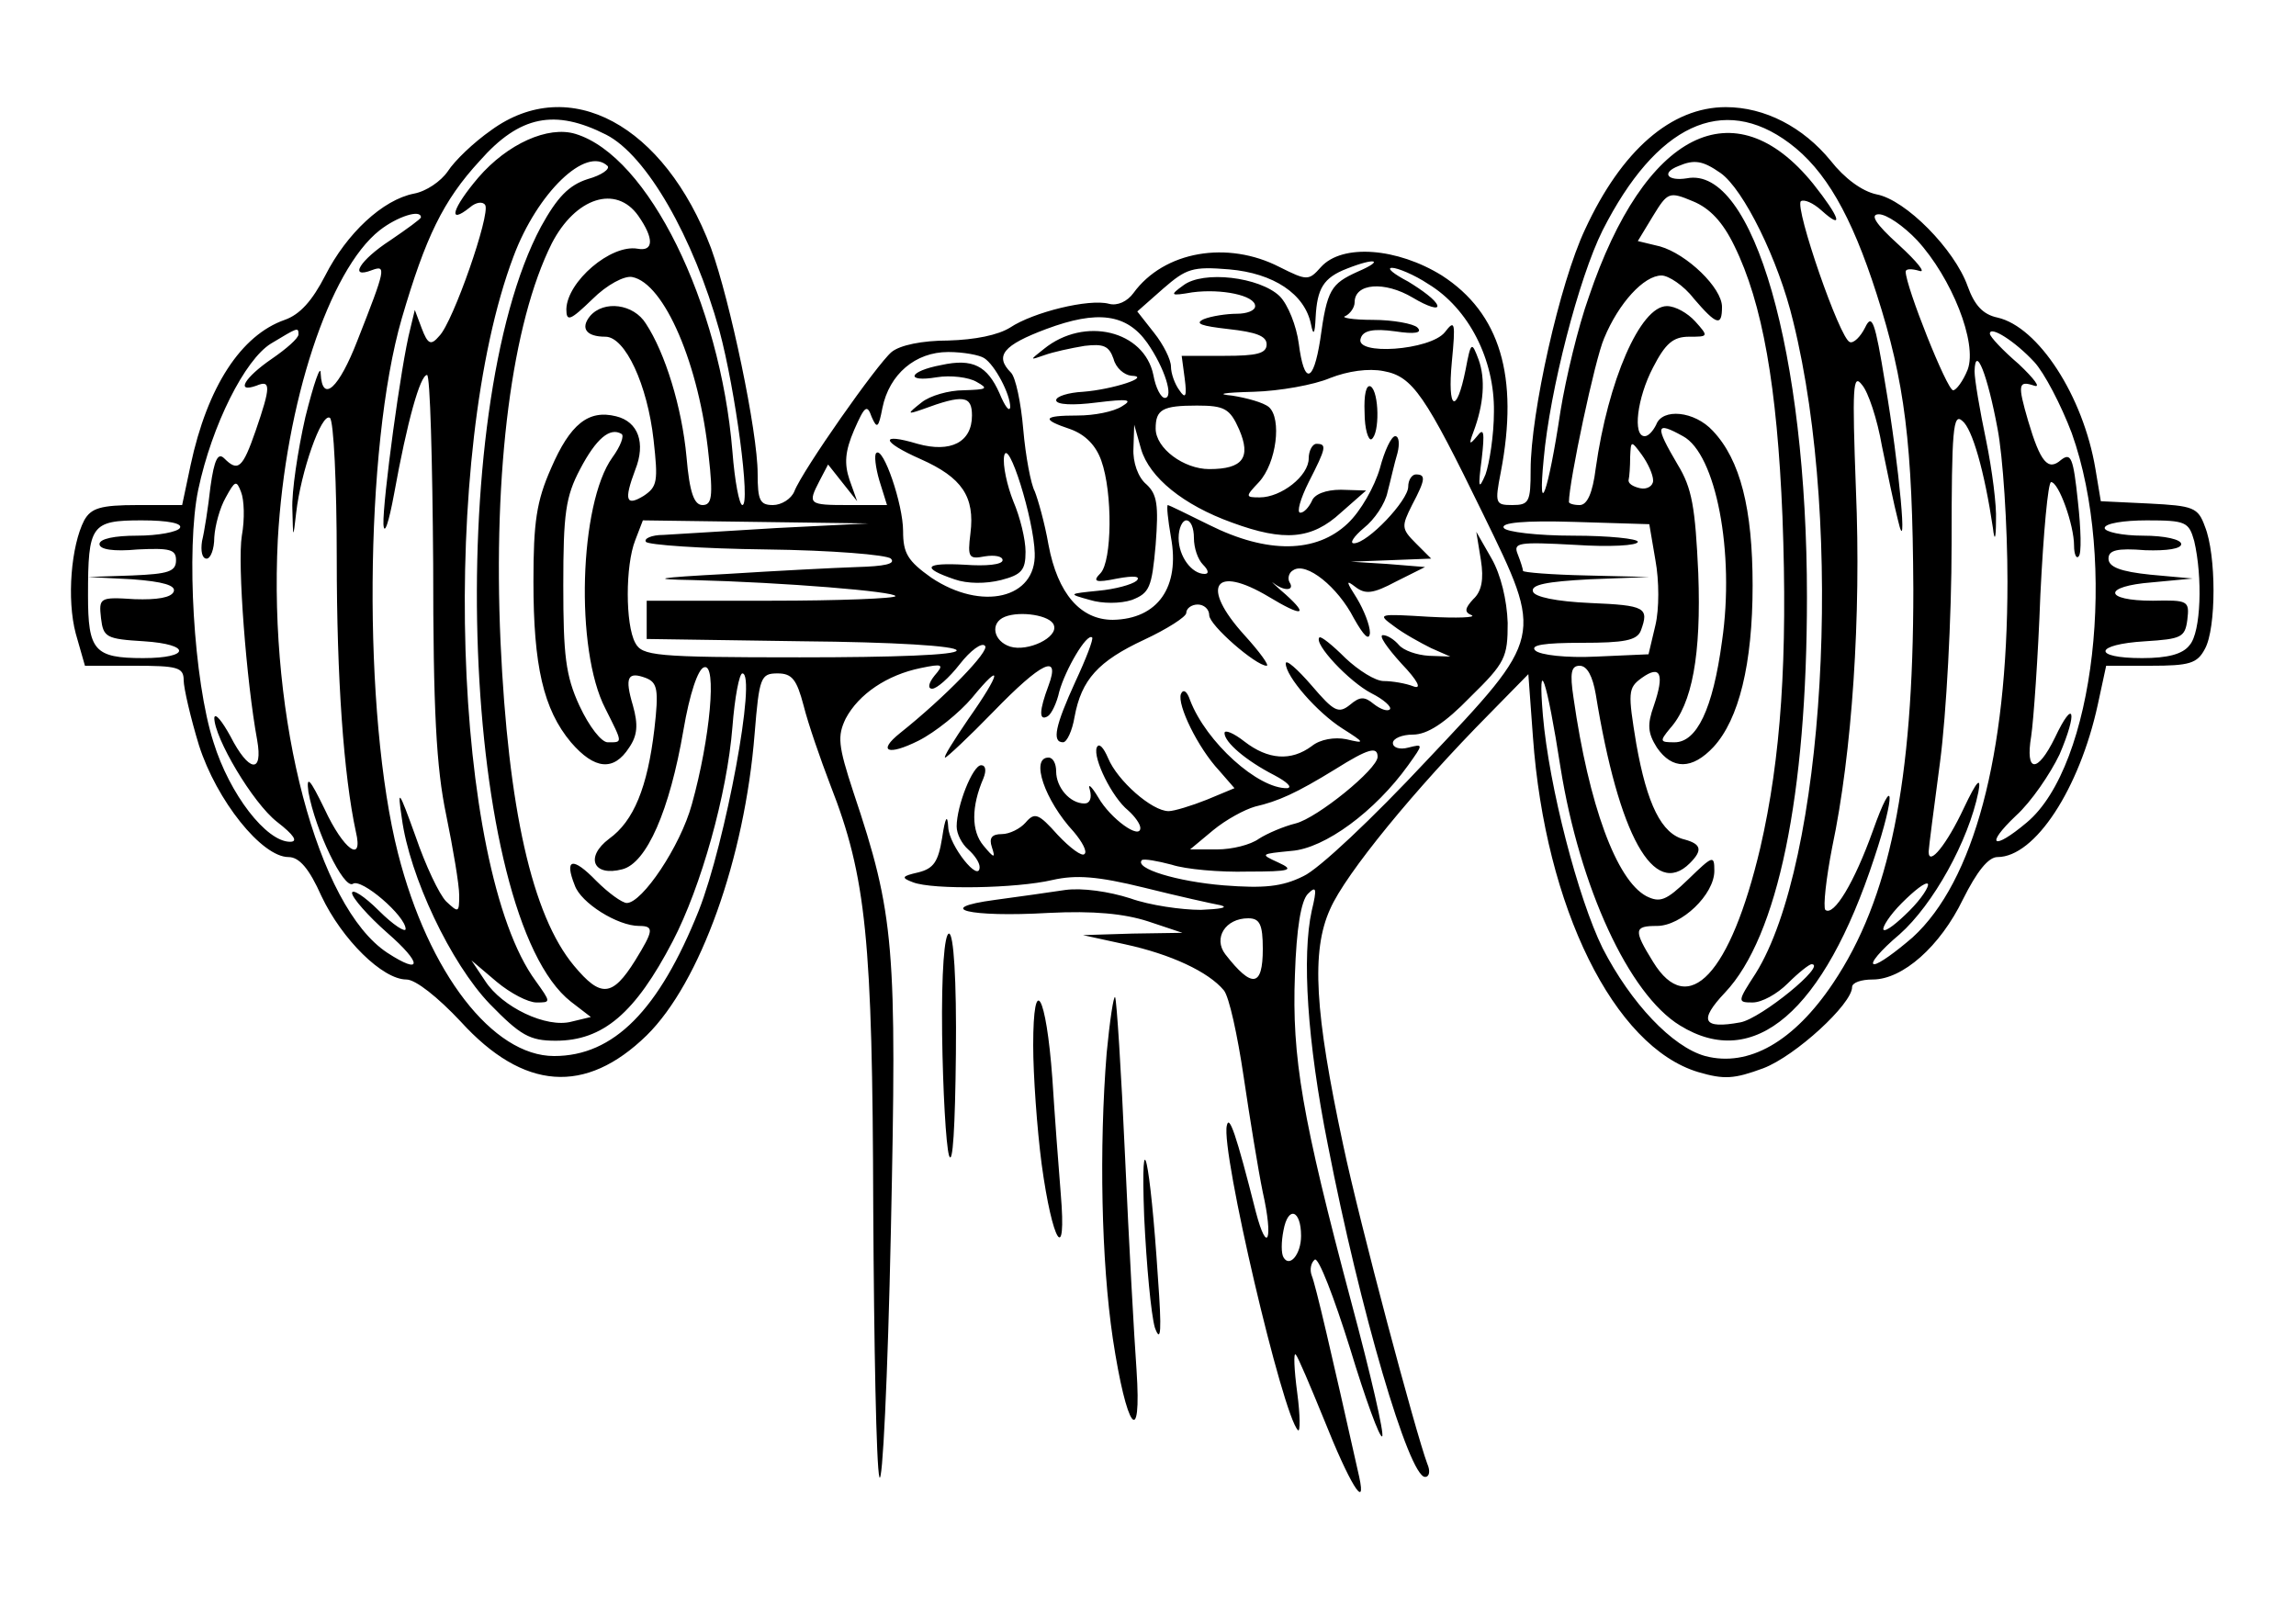 <?xml version="1.0" standalone="no"?>
<!DOCTYPE svg PUBLIC "-//W3C//DTD SVG 20010904//EN"
 "http://www.w3.org/TR/2001/REC-SVG-20010904/DTD/svg10.dtd">
<svg version="1.0" xmlns="http://www.w3.org/2000/svg"
 width="300pt" height="210pt" viewBox="0 0 300 210"
 preserveAspectRatio="xMidYMid meet">
<g transform="translate(0,210) scale(0.1,-0.1)"
fill="#000000" stroke="none">
<path d="M642 1930 c-23 -16 -48 -40 -57 -54 -9 -13 -28 -26 -44 -29 -41 -8
-88 -52 -116 -107 -17 -33 -33 -51 -53 -58 -57 -20 -101 -87 -123 -190 l-11
-52 -58 0 c-49 0 -61 -4 -70 -20 -17 -33 -23 -103 -11 -148 l12 -42 64 0 c57
0 65 -2 65 -19 0 -10 9 -49 20 -85 23 -72 82 -146 117 -146 14 0 27 -15 43
-51 27 -57 80 -109 111 -109 12 0 41 -23 71 -55 82 -90 163 -96 243 -18 70 69
128 231 141 394 6 74 8 79 30 79 19 0 25 -8 34 -42 6 -24 22 -70 35 -104 47
-120 55 -201 56 -553 1 -179 4 -337 8 -351 4 -14 11 130 15 320 8 374 5 414
-49 575 -20 61 -21 73 -10 96 17 32 54 57 98 66 29 6 31 5 18 -10 -8 -10 -9
-17 -3 -17 6 0 22 14 36 32 14 18 29 29 33 24 7 -6 -52 -67 -111 -114 -30 -24
-16 -30 24 -10 22 11 54 37 70 56 41 50 38 33 -5 -28 -19 -28 -33 -50 -30 -50
2 0 31 27 63 60 63 65 88 77 72 34 -12 -32 -13 -47 -1 -40 5 3 12 18 15 32 8
29 36 77 43 71 2 -2 -8 -28 -22 -58 -26 -57 -31 -79 -16 -79 5 0 12 15 15 33
9 49 31 73 91 101 30 14 55 30 55 35 0 6 7 11 15 11 8 0 15 -6 15 -14 0 -13
61 -66 75 -66 4 0 -9 18 -29 40 -58 64 -40 93 32 50 43 -26 53 -25 22 3 -14
12 -21 19 -16 15 14 -11 28 -10 21 1 -3 5 -1 13 5 16 17 11 58 -22 79 -63 13
-23 20 -30 21 -19 0 10 -8 30 -17 45 -14 22 -15 25 -2 15 13 -10 23 -9 53 7
l38 19 -49 4 -48 3 53 2 52 2 -20 20 c-19 19 -19 22 -5 50 18 34 18 40 5 40
-5 0 -10 -7 -10 -16 0 -18 -53 -74 -71 -74 -6 0 0 9 13 20 14 11 28 32 31 47
4 15 9 38 13 51 3 12 2 22 -3 22 -5 0 -14 -19 -20 -42 -7 -24 -25 -56 -42 -72
-41 -39 -105 -40 -181 -2 -28 14 -53 26 -54 26 -2 0 0 -19 4 -42 12 -65 -17
-107 -76 -108 -42 0 -72 34 -84 98 -5 29 -14 60 -18 70 -5 9 -12 46 -15 81 -3
35 -10 68 -16 74 -22 22 -10 36 46 57 67 25 105 20 132 -18 23 -33 35 -72 23
-72 -5 0 -12 13 -15 30 -12 58 -90 77 -143 34 -19 -15 -19 -15 1 -8 11 4 34 9
52 12 25 3 32 0 38 -17 3 -12 14 -21 23 -22 28 -1 -24 -18 -63 -21 -19 -1 -35
-6 -35 -11 0 -6 22 -7 53 -3 41 5 48 4 33 -5 -11 -7 -36 -12 -58 -12 -46 0
-48 -5 -9 -18 19 -7 33 -21 40 -41 15 -42 14 -131 -1 -147 -11 -11 -7 -13 22
-7 22 4 31 3 25 -3 -6 -5 -28 -11 -50 -13 -39 -4 -40 -4 -11 -12 16 -5 40 -5
55 0 23 9 26 16 31 72 4 52 2 66 -12 79 -11 9 -18 29 -17 47 l1 31 9 -32 c11
-37 55 -73 119 -96 68 -25 104 -22 142 13 l33 29 -33 1 c-20 0 -35 -6 -38 -15
-4 -8 -10 -15 -15 -15 -5 0 0 18 11 40 23 45 24 50 10 50 -5 0 -10 -9 -10 -19
0 -23 -36 -51 -64 -51 -19 0 -19 1 -1 20 23 25 30 83 13 98 -7 6 -29 12 -48
15 -22 2 -12 4 28 5 34 1 79 9 100 18 23 9 50 13 70 9 38 -7 54 -31 130 -187
79 -162 80 -159 -74 -322 -70 -75 -141 -142 -161 -151 -28 -14 -52 -16 -104
-12 -61 5 -117 22 -107 33 3 2 20 -1 39 -6 18 -6 63 -10 99 -9 57 0 62 2 40
12 -24 11 -23 11 17 15 44 3 110 52 153 112 20 28 20 28 0 23 -11 -3 -20 0
-20 6 0 6 12 11 26 11 19 0 42 15 75 49 46 45 49 52 49 97 -1 30 -9 63 -21 84
l-20 35 6 -37 c4 -25 1 -41 -10 -51 -11 -12 -12 -17 -2 -21 6 -3 -19 -4 -56
-2 -66 4 -68 4 -46 -12 13 -10 35 -22 49 -29 l25 -11 -28 1 c-16 1 -33 7 -39
14 -6 7 -15 13 -21 13 -6 0 5 -16 24 -37 22 -23 27 -34 16 -30 -10 4 -28 7
-39 7 -11 0 -33 14 -50 30 -17 17 -32 29 -34 27 -8 -8 39 -58 68 -73 16 -8 27
-18 24 -21 -3 -3 -12 0 -21 7 -12 10 -18 10 -31 -1 -15 -12 -21 -9 -50 25 -19
22 -34 35 -34 29 0 -17 41 -64 74 -85 30 -19 30 -20 5 -14 -15 3 -34 0 -45 -9
-27 -20 -57 -18 -88 6 -14 11 -26 16 -26 11 0 -12 28 -36 65 -55 17 -9 24 -16
17 -17 -38 -1 -106 60 -127 115 -4 12 -9 15 -12 8 -5 -14 22 -70 50 -100 l20
-23 -36 -15 c-20 -8 -43 -15 -50 -15 -22 0 -67 40 -79 69 -6 14 -12 21 -15 14
-5 -14 20 -65 41 -82 9 -8 16 -18 16 -23 0 -16 -39 12 -55 40 -9 15 -14 19
-11 10 3 -11 0 -18 -7 -18 -19 0 -37 21 -37 42 0 10 -4 18 -10 18 -24 0 -5
-56 33 -97 11 -13 18 -26 14 -29 -3 -4 -19 8 -35 25 -25 28 -30 30 -42 16 -7
-8 -21 -15 -31 -15 -13 0 -17 -5 -13 -17 5 -15 3 -15 -11 2 -16 19 -16 51 0
88 4 10 3 17 -3 17 -11 0 -32 -53 -32 -80 0 -10 7 -23 15 -30 8 -7 15 -17 15
-23 0 -22 -40 28 -41 52 -1 18 -4 13 -8 -14 -5 -31 -11 -40 -31 -45 -22 -5
-23 -7 -7 -13 26 -10 135 -8 182 3 31 7 59 5 120 -10 44 -11 89 -21 100 -23
11 -3 -1 -5 -26 -6 -25 0 -67 6 -92 15 -28 9 -63 14 -85 11 -20 -3 -62 -9 -92
-13 -82 -11 -34 -23 70 -17 59 3 99 -1 130 -11 l45 -15 -65 -1 -65 -2 55 -12
c60 -13 109 -36 129 -60 7 -8 18 -59 26 -113 8 -54 19 -122 25 -151 14 -62 6
-83 -9 -26 -26 103 -35 128 -38 113 -8 -33 73 -379 93 -398 3 -3 3 19 -1 49
-4 30 -5 53 -2 50 3 -3 19 -41 37 -85 33 -83 56 -121 46 -75 -37 165 -57 251
-62 263 -3 8 -1 17 4 21 5 3 25 -49 46 -116 20 -66 39 -118 42 -115 3 3 -15
81 -40 174 -65 244 -78 321 -74 429 2 61 8 97 17 106 11 11 12 7 5 -22 -13
-59 -6 -171 21 -306 42 -216 106 -434 127 -434 6 0 7 8 3 17 -15 40 -88 313
-110 417 -37 173 -42 253 -17 308 20 46 111 157 208 255 l51 52 6 -82 c16
-223 106 -405 216 -438 34 -10 47 -9 85 5 42 16 116 84 116 106 0 6 12 10 27
10 39 0 88 43 118 105 18 36 33 55 45 55 49 0 107 89 131 199 l11 51 58 0 c51
0 61 3 71 22 15 27 15 123 0 160 -9 25 -15 27 -73 30 l-63 3 -7 42 c-16 96
-75 186 -128 198 -19 4 -30 16 -39 41 -17 48 -81 113 -119 120 -19 4 -42 21
-60 44 -36 44 -86 70 -137 70 -71 0 -136 -56 -184 -160 -33 -70 -71 -240 -71
-314 0 -42 -2 -46 -24 -46 -22 0 -23 2 -15 43 24 125 -1 208 -77 257 -58 36
-130 42 -158 11 -16 -18 -18 -18 -54 0 -68 35 -151 21 -191 -34 -8 -11 -21
-17 -32 -14 -26 7 -99 -11 -129 -31 -16 -10 -46 -16 -81 -17 -34 0 -63 -6 -74
-15 -19 -16 -116 -154 -127 -182 -4 -10 -17 -18 -28 -18 -17 0 -20 6 -20 41 0
55 -36 226 -61 295 -61 161 -185 228 -287 154z m150 -6 c53 -27 114 -134 148
-256 21 -78 41 -228 30 -228 -4 0 -10 31 -13 70 -16 195 -110 386 -205 415
-36 11 -89 -13 -127 -57 -34 -40 -41 -63 -11 -39 8 7 17 8 20 3 7 -12 -42
-153 -60 -171 -11 -13 -15 -11 -23 10 l-9 24 -6 -25 c-12 -46 -36 -225 -35
-255 1 -16 7 2 14 40 17 94 34 155 43 155 4 0 7 -111 8 -247 0 -191 4 -266 17
-328 9 -44 17 -91 17 -105 0 -23 -1 -23 -17 -8 -9 9 -27 47 -40 85 -22 61 -24
64 -18 24 10 -76 64 -190 115 -243 40 -41 52 -48 86 -48 62 0 104 36 153 130
37 71 71 192 78 280 3 39 9 70 13 70 19 0 -22 -221 -57 -310 -52 -130 -111
-190 -189 -190 -80 0 -164 108 -204 265 -46 181 -44 530 5 699 31 106 54 154
102 206 52 59 98 68 165 34z m1546 -11 c47 -35 81 -94 114 -197 37 -115 47
-196 48 -386 0 -252 -31 -405 -105 -515 -51 -76 -110 -110 -167 -95 -43 12
-97 69 -134 141 -32 65 -70 211 -78 304 -7 83 5 48 23 -68 25 -156 89 -296
156 -337 97 -60 188 18 254 219 28 84 26 114 -2 35 -24 -67 -51 -112 -62 -103
-3 4 1 41 9 82 26 123 38 302 31 467 -5 135 -4 153 8 137 8 -9 20 -45 26 -80
7 -34 16 -78 21 -97 13 -56 2 69 -17 180 -13 80 -17 91 -26 72 -6 -12 -15 -21
-20 -19 -13 4 -72 175 -64 184 4 3 16 -2 27 -12 30 -27 24 -9 -11 35 -103 127
-220 68 -293 -148 -14 -39 -30 -106 -37 -149 -16 -107 -30 -145 -22 -63 8 90
46 237 77 299 70 138 157 179 244 114z m-1544 -30 c3 -4 -8 -12 -26 -17 -25
-8 -40 -24 -61 -62 -129 -241 -104 -901 39 -1013 l26 -20 -25 -6 c-33 -9 -91
19 -113 53 l-18 27 33 -28 c18 -15 41 -27 52 -27 19 0 19 0 -1 28 -109 148
-126 690 -29 947 31 83 95 145 123 118z m1454 -9 c30 -21 76 -114 95 -194 67
-271 41 -708 -49 -852 -24 -37 -24 -38 -4 -38 12 0 32 11 46 25 14 14 28 25
31 25 21 0 -66 -71 -93 -76 -49 -9 -55 2 -20 39 69 73 107 258 107 517 0 318
-70 564 -157 547 -25 -4 -34 7 -11 16 21 9 32 7 55 -9z m18 -95 c37 -75 56
-184 63 -354 7 -185 -2 -316 -29 -433 -39 -165 -94 -224 -140 -149 -26 42 -25
47 5 47 32 0 75 41 75 72 0 21 -2 20 -34 -11 -29 -28 -37 -31 -55 -22 -39 21
-75 119 -95 259 -5 33 -3 42 8 42 10 0 17 -14 21 -37 30 -185 76 -268 123
-221 17 17 15 25 -7 31 -30 7 -49 46 -63 125 -11 67 -11 73 7 86 25 18 30 5
16 -36 -9 -25 -8 -36 4 -55 20 -29 46 -29 74 1 33 36 51 108 51 211 0 100 -16
164 -52 202 -24 26 -66 30 -74 8 -4 -8 -10 -15 -15 -15 -16 0 -10 50 11 90 16
31 26 40 47 40 25 0 26 0 8 20 -10 11 -26 20 -37 20 -35 0 -77 -98 -93 -212
-4 -32 -11 -48 -21 -48 -8 0 -14 2 -14 4 0 26 34 187 46 214 19 46 52 82 75
82 9 0 29 -13 42 -30 30 -35 37 -37 37 -11 0 25 -46 69 -81 79 l-29 7 20 33
c19 31 21 32 52 19 22 -9 39 -27 54 -58z m-1432 39 c21 -30 20 -47 -1 -43 -35
6 -92 -43 -93 -79 0 -17 5 -15 34 13 19 19 42 31 52 29 42 -8 88 -115 100
-234 6 -53 4 -64 -8 -64 -11 0 -17 16 -21 63 -6 65 -28 136 -53 174 -16 26
-55 31 -73 10 -13 -16 -5 -27 20 -27 26 0 55 -63 63 -135 6 -54 5 -61 -13 -73
-23 -14 -26 -6 -11 34 14 35 4 63 -25 70 -36 9 -60 -10 -85 -68 -19 -43 -23
-70 -23 -148 0 -110 13 -167 49 -210 31 -36 56 -38 76 -7 11 16 12 30 5 55
-11 37 -7 45 17 36 15 -6 17 -15 11 -67 -9 -76 -27 -120 -59 -143 -32 -24 -21
-50 17 -40 32 8 62 77 80 182 8 47 19 80 27 82 17 6 8 -93 -16 -179 -15 -55
-65 -129 -85 -129 -6 0 -24 13 -40 29 -31 32 -42 29 -28 -6 8 -23 56 -53 84
-53 20 0 19 -6 -5 -45 -30 -48 -45 -49 -80 -7 -55 66 -86 206 -96 423 -10 226
15 417 67 521 31 60 84 77 113 36z m-284 -2 c0 -2 -18 -15 -40 -30 -40 -26
-55 -51 -24 -39 19 7 18 2 -19 -92 -24 -62 -46 -83 -48 -43 0 13 -9 -13 -20
-57 -10 -44 -18 -98 -17 -120 1 -40 1 -40 5 -5 6 53 33 131 44 124 5 -3 9 -86
9 -184 0 -156 9 -283 25 -357 10 -42 -16 -24 -41 30 -19 39 -24 45 -21 22 9
-50 46 -127 58 -120 11 8 69 -42 69 -59 0 -5 -16 5 -35 24 -19 19 -35 29 -35
23 0 -6 21 -30 46 -52 46 -40 46 -56 0 -26 -91 60 -155 304 -143 540 10 178
67 352 133 404 23 18 54 28 54 17z m1955 -30 c45 -49 79 -134 66 -169 -6 -15
-15 -27 -19 -27 -8 0 -62 136 -62 155 0 4 8 4 18 1 9 -3 -3 12 -27 34 -31 28
-38 40 -26 40 10 0 32 -15 50 -34z m-731 -41 c-35 -16 -40 -23 -49 -89 -9 -57
-21 -59 -28 -5 -3 23 -14 51 -25 62 -26 25 -100 34 -126 14 -18 -13 -17 -14
12 -9 38 5 82 -4 82 -18 0 -6 -11 -10 -24 -10 -13 0 -33 -3 -43 -7 -13 -6 -3
-9 32 -13 36 -4 50 -9 50 -20 0 -12 -13 -15 -55 -15 l-56 0 4 -30 c3 -23 1
-27 -7 -15 -6 8 -11 22 -11 31 0 9 -10 29 -22 44 l-22 28 34 30 c30 26 38 29
86 25 58 -5 99 -32 107 -72 3 -15 5 -13 6 9 2 38 10 52 41 64 38 15 49 11 14
-4z m92 -16 c53 -32 87 -99 86 -167 0 -31 -6 -68 -11 -82 -9 -21 -10 -18 -5
20 4 35 3 42 -6 30 -10 -12 -11 -11 -5 5 14 37 16 70 7 95 -9 24 -10 24 -17
-13 -12 -60 -24 -53 -18 10 5 52 4 56 -9 39 -19 -24 -119 -31 -110 -8 3 10 16
13 45 9 26 -4 36 -2 29 5 -5 5 -32 10 -58 10 -27 0 -43 3 -36 5 6 3 12 11 12
18 0 25 39 28 76 6 20 -12 34 -16 32 -10 -2 7 -20 20 -38 31 -19 10 -29 18
-21 18 7 0 29 -9 47 -21z m-1476 -66 c0 -5 -16 -19 -35 -32 -35 -24 -48 -45
-20 -35 19 8 19 -1 -1 -59 -17 -49 -23 -54 -41 -36 -8 8 -13 -1 -18 -37 -3
-27 -8 -59 -11 -71 -2 -13 0 -23 6 -23 5 0 10 12 10 28 1 15 7 38 15 52 12 22
14 23 20 7 4 -10 5 -35 1 -57 -6 -36 6 -191 20 -267 8 -45 -11 -42 -35 5 -11
20 -20 31 -21 24 0 -26 50 -111 82 -136 22 -17 28 -26 17 -26 -31 0 -79 62
-100 130 -26 80 -36 253 -20 330 18 85 61 170 95 191 35 21 36 22 36 12z
m2268 -36 c13 -14 35 -56 49 -93 60 -168 30 -435 -59 -509 -44 -37 -55 -30
-14 9 20 18 45 55 57 80 24 56 19 75 -6 22 -23 -47 -39 -46 -31 2 3 20 9 103
12 185 4 81 10 147 14 147 10 0 30 -56 30 -83 0 -11 3 -18 6 -14 4 3 3 36 -1
72 -6 57 -9 64 -22 54 -17 -15 -27 -3 -43 51 -14 48 -13 53 8 46 9 -3 0 9 -20
28 -21 18 -38 36 -38 40 0 11 33 -10 58 -37z m-1372 5 c14 -9 34 -47 34 -64
-1 -7 -7 1 -14 18 -16 36 -35 46 -76 37 -43 -8 -48 -23 -6 -16 18 3 42 0 52
-6 16 -9 14 -10 -17 -11 -19 0 -44 -7 -55 -16 -19 -15 -19 -16 1 -9 54 20 65
18 65 -8 0 -35 -28 -49 -71 -37 -50 15 -48 3 4 -20 54 -24 71 -49 65 -97 -4
-32 -2 -34 19 -30 13 2 23 0 23 -5 0 -6 -22 -8 -49 -6 -53 3 -58 -4 -14 -19
17 -6 41 -6 61 -1 27 7 32 13 32 37 0 16 -7 45 -16 66 -8 20 -14 47 -12 59 5
26 39 -83 40 -127 2 -59 -69 -76 -135 -32 -31 22 -37 32 -37 61 0 35 -26 111
-35 102 -3 -2 -1 -19 4 -36 l10 -32 -50 0 c-53 0 -54 1 -38 32 l11 21 19 -24
19 -24 -10 28 c-7 21 -6 37 6 65 14 32 17 34 23 17 7 -16 9 -14 14 12 9 44 43
73 86 73 20 0 41 -4 47 -8z m1324 -92 c7 -36 13 -126 13 -200 0 -227 -44 -392
-124 -465 -22 -19 -44 -35 -50 -35 -7 0 8 18 33 39 44 39 90 122 103 186 4 21
-2 15 -19 -21 -22 -47 -46 -77 -46 -57 0 4 7 58 15 118 8 61 15 188 15 284 0
150 2 172 14 161 13 -10 29 -66 40 -140 2 -18 4 -15 4 10 1 19 -5 66 -13 105
-8 38 -15 79 -15 90 1 36 17 -5 30 -75z m-991 -1 c16 -37 5 -52 -39 -52 -33 0
-70 27 -70 53 0 25 9 30 54 30 36 0 43 -4 55 -31z m-819 -37 c-43 -60 -49
-251 -9 -328 23 -46 23 -44 3 -44 -8 0 -24 20 -37 48 -18 39 -21 66 -21 157 0
94 3 116 22 152 21 40 39 55 54 46 4 -2 -1 -16 -12 -31z m1399 28 c43 -23 68
-152 51 -268 -12 -89 -33 -132 -62 -132 -19 0 -20 1 -6 18 29 32 41 96 37 203
-4 86 -8 111 -27 142 -30 51 -29 57 7 37z m-39 -58 c0 -7 -8 -12 -17 -10 -9 2
-16 6 -15 11 1 4 2 17 2 30 1 21 1 22 15 3 8 -11 15 -26 15 -34z m-1925 -62
c-3 -5 -28 -10 -56 -10 -29 0 -49 -4 -49 -11 0 -7 18 -10 50 -7 42 2 50 0 50
-14 0 -15 -10 -18 -57 -20 l-58 -2 58 -3 c40 -3 57 -8 54 -16 -3 -8 -22 -11
-51 -10 -46 3 -47 2 -44 -25 3 -25 7 -27 56 -30 62 -4 61 -22 -1 -22 -64 0
-72 10 -72 82 0 92 4 98 70 98 35 0 54 -4 50 -10z m780 0 c-66 -4 -133 -8
-148 -9 -16 0 -26 -5 -23 -9 2 -4 73 -9 157 -10 85 -1 158 -7 163 -12 7 -7 -9
-10 -44 -11 -30 -1 -107 -5 -170 -9 -94 -5 -102 -7 -45 -8 119 -3 265 -15 265
-21 0 -3 -73 -6 -163 -6 l-162 0 0 -25 0 -25 203 -3 c119 -1 202 -6 202 -12 0
-6 -81 -9 -205 -9 -190 0 -206 2 -215 19 -13 24 -13 101 0 134 l10 26 147 -2
148 -2 -120 -6z m545 -13 c0 -13 5 -28 12 -35 7 -7 8 -12 2 -12 -17 0 -34 23
-34 47 0 13 5 23 10 23 6 0 10 -10 10 -23z m603 -29 c5 -27 5 -64 0 -85 l-9
-38 -68 -3 c-39 -2 -74 2 -80 8 -7 7 11 10 61 10 55 0 72 3 77 16 11 30 6 33
-66 36 -45 2 -73 8 -75 15 -3 9 18 13 74 16 l78 3 -82 2 c-46 1 -83 4 -83 6 0
2 -3 12 -7 22 -6 15 1 16 75 12 45 -3 82 -1 82 4 0 4 -38 8 -84 8 -48 0 -88 5
-91 10 -5 7 26 10 92 8 l98 -3 8 -47z m704 25 c11 -47 9 -119 -6 -136 -9 -12
-29 -17 -62 -17 -66 0 -63 18 4 22 47 3 52 5 55 28 3 25 1 26 -45 25 -65 0
-66 19 -1 24 l53 5 -55 5 c-39 4 -55 10 -55 21 0 11 11 14 48 11 29 -1 47 2
47 8 0 6 -21 11 -50 11 -27 0 -50 5 -50 10 0 6 25 10 55 10 51 0 55 -2 62 -27z
m-1490 -110 c6 -16 -34 -35 -57 -28 -22 7 -27 31 -7 39 20 8 60 2 64 -11z
m423 -172 c0 -16 -79 -80 -107 -87 -16 -4 -37 -13 -48 -20 -11 -8 -35 -14 -55
-14 l-35 0 30 25 c17 14 41 27 55 31 30 7 53 17 105 49 43 27 55 30 55 16z
m695 -201 c-16 -16 -31 -28 -34 -25 -2 3 8 19 24 35 16 16 31 28 34 25 2 -3
-8 -19 -24 -35z m-845 -50 c0 -50 -14 -52 -49 -7 -16 21 0 47 30 47 15 0 19
-8 19 -40z m50 -375 c0 -24 -15 -42 -23 -28 -3 5 -3 20 0 35 6 33 23 27 23 -7z"/>
<path d="M1783 1561 c0 -22 5 -37 9 -35 11 7 10 62 -1 69 -6 3 -9 -11 -8 -34z"/>
<path d="M1231 748 c1 -73 5 -144 9 -158 5 -15 8 38 9 133 1 98 -3 157 -9 157
-6 0 -10 -50 -9 -132z"/>
<path d="M1350 734 c0 -39 5 -109 11 -155 14 -103 33 -134 25 -39 -3 36 -8
104 -11 151 -8 110 -25 140 -25 43z"/>
<path d="M1446 724 c-10 -124 -7 -272 8 -373 18 -119 38 -146 31 -41 -3 41
-10 167 -15 279 -5 112 -11 205 -13 208 -2 2 -7 -31 -11 -73z"/>
<path d="M1495 510 c3 -63 9 -128 14 -145 8 -22 9 -3 4 65 -10 155 -23 214
-18 80z"/>
</g>
</svg>
